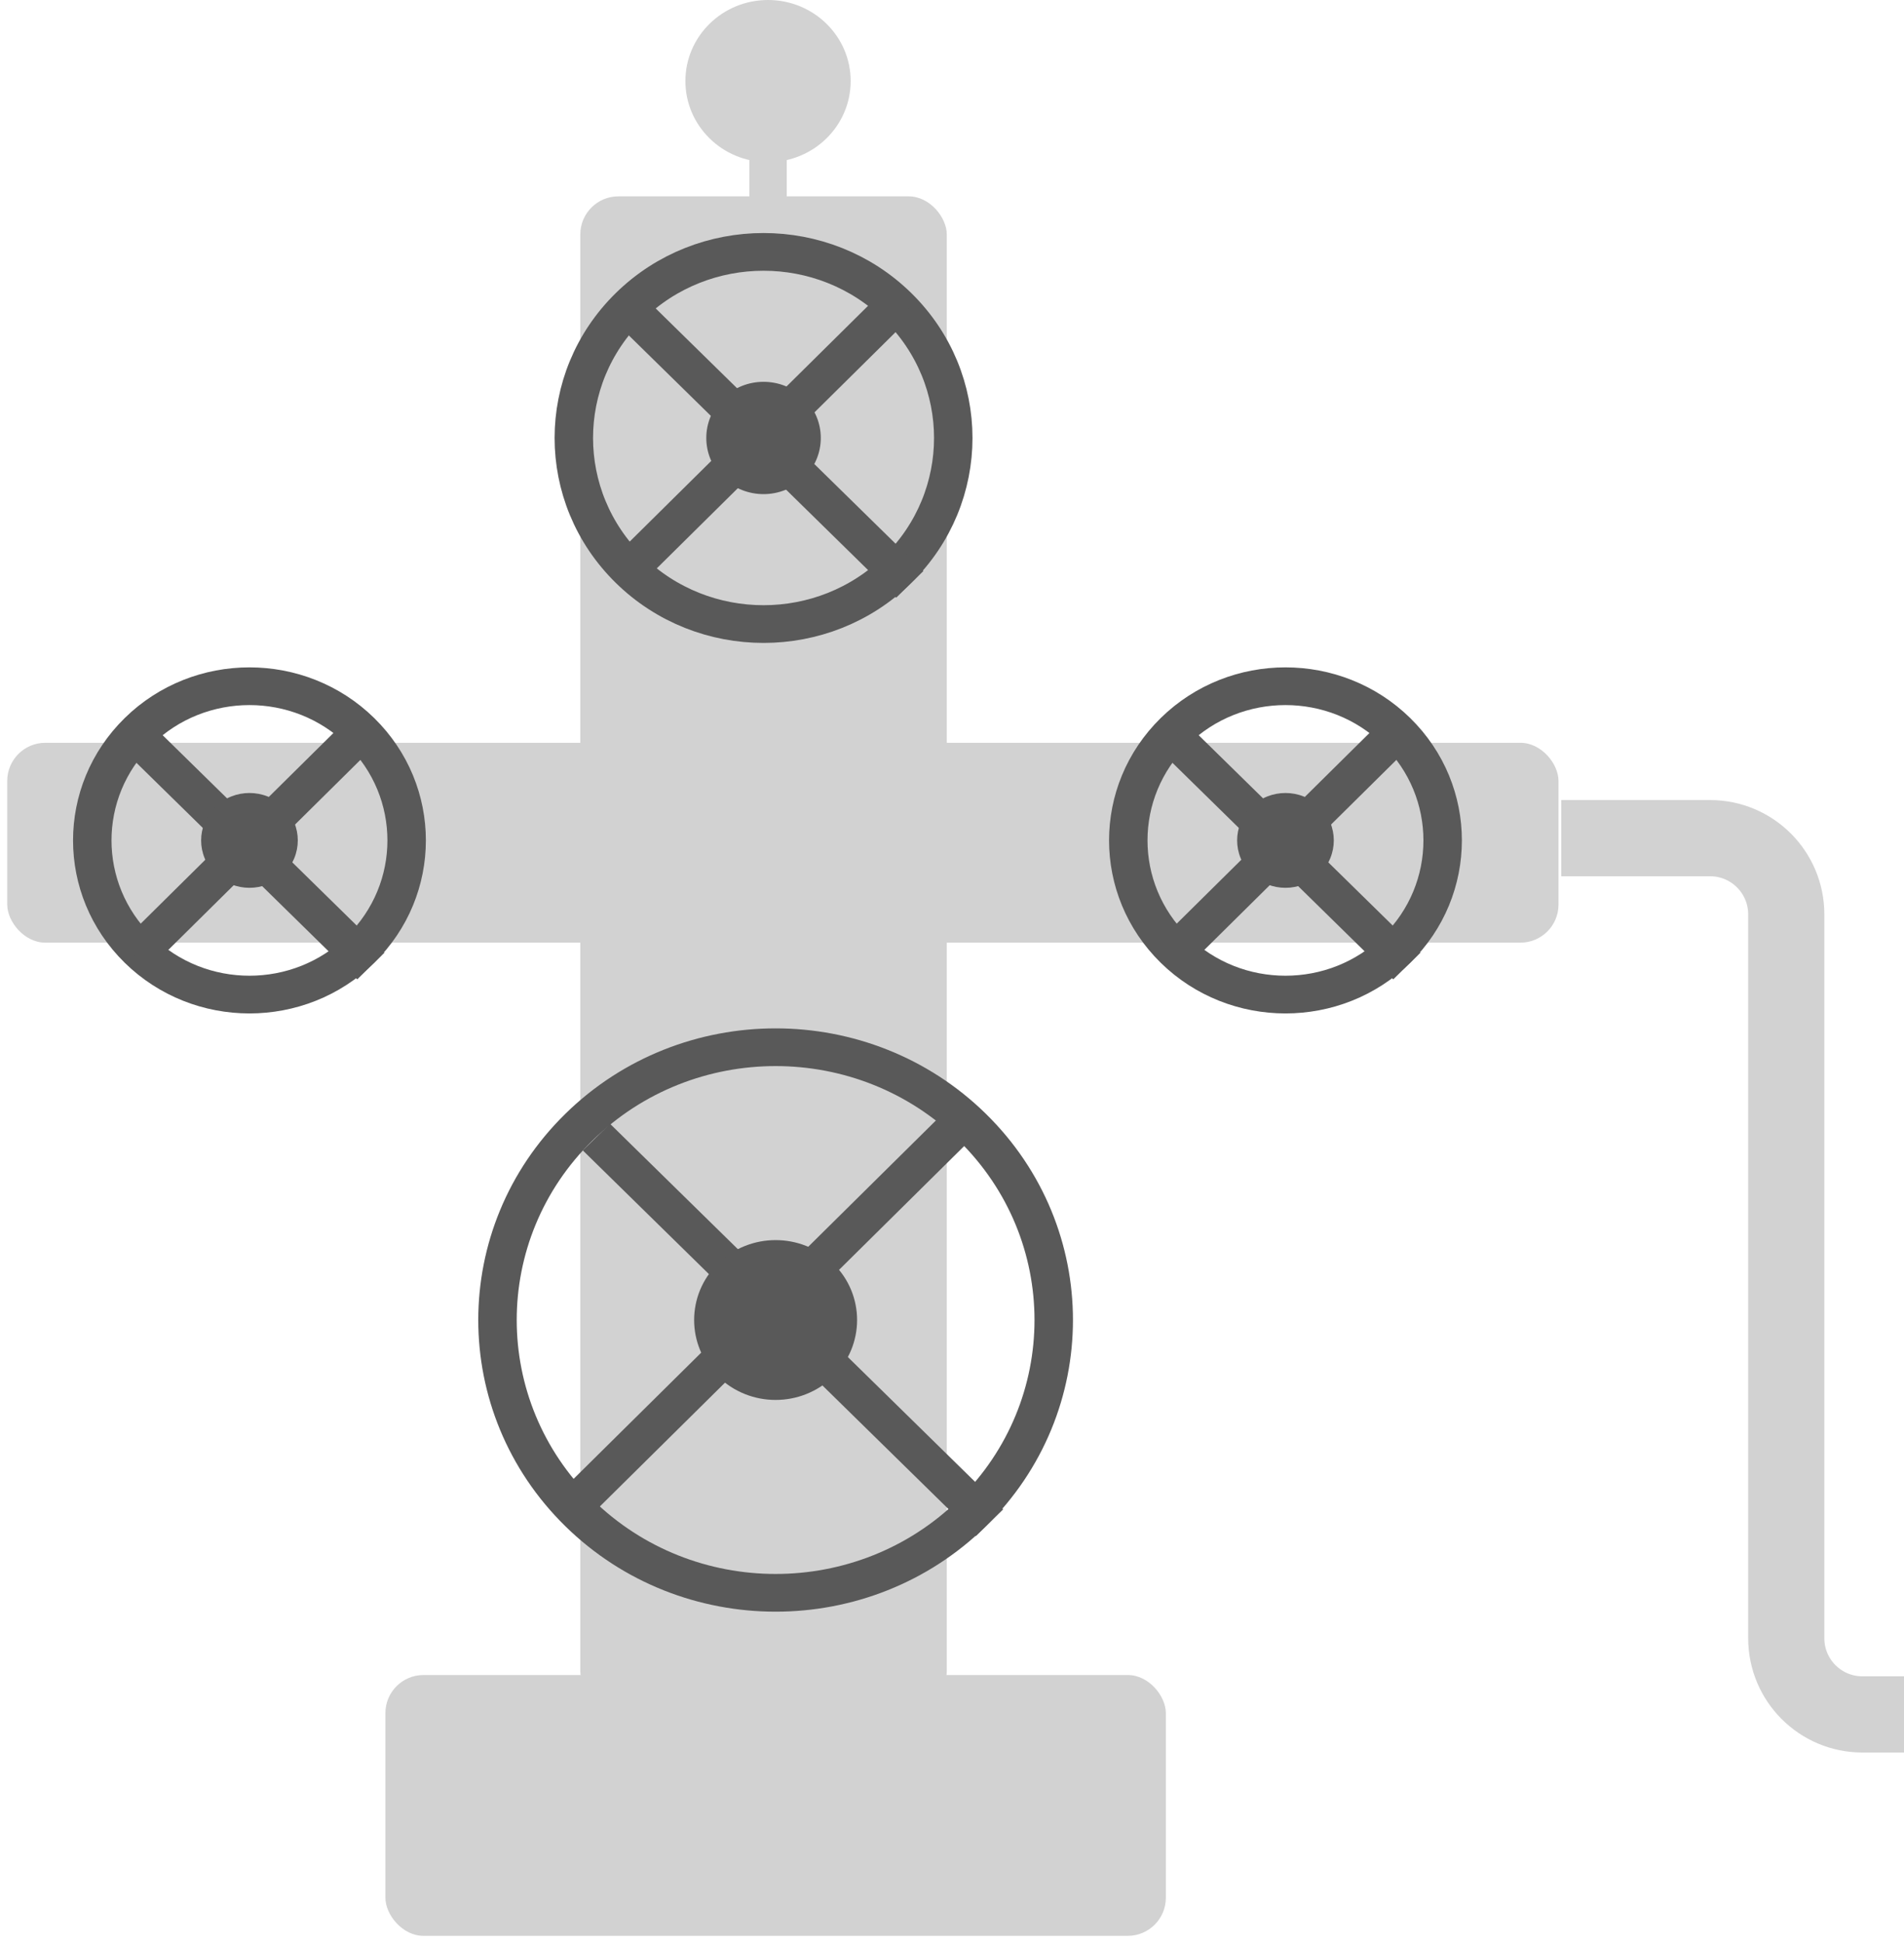 <svg width="50" height="51" viewBox="0 0 50 51" fill="none" xmlns="http://www.w3.org/2000/svg">
<rect x="15.239" y="5.154" width="9.624" height="39.707" rx="1" fill="#D2D2D2"/>
<rect x="0.19" y="19.497" width="40.737" height="5.246" rx="1" fill="#D2D2D2"/>
<rect x="10.121" y="43.966" width="20.495" height="6.846" rx="1" fill="#D2D2D2"/>
<rect x="19.679" y="3.219" width="0.981" height="6.191" fill="#D2D2D2"/>
<ellipse cx="20.169" cy="2.128" rx="2.17" ry="2.128" fill="#D2D2D2"/>
<circle r="4.088" transform="matrix(0.714 0.7 -0.714 0.7 33.757 22.059)" stroke="#595959"/>
<line y1="-0.5" x2="8.579" y2="-0.5" transform="matrix(-0.711 0.703 -0.716 -0.698 36.494 18.714)" stroke="#595959"/>
<line y1="-0.5" x2="8.579" y2="-0.5" transform="matrix(-0.714 -0.7 0.714 -0.7 37.301 25.007)" stroke="#595959"/>
<circle r="1.257" transform="matrix(0.714 0.7 -0.714 0.7 33.757 22.059)" fill="#595959"/>
<circle r="7.233" transform="matrix(0.714 0.7 -0.714 0.7 20.368 34.648)" stroke="#595959"/>
<line y1="-0.5" x2="14.459" y2="-0.5" transform="matrix(-0.711 0.703 -0.716 -0.698 24.981 29.011)" stroke="#595959"/>
<line y1="-0.5" x2="14.459" y2="-0.5" transform="matrix(-0.714 -0.7 0.714 -0.7 26.343 39.618)" stroke="#595959"/>
<circle r="2.119" transform="matrix(0.714 0.7 -0.714 0.7 20.368 34.648)" fill="#595959"/>
<circle r="4.934" transform="matrix(0.714 0.7 -0.714 0.7 20.051 11.496)" stroke="#595959"/>
<line y1="-0.5" x2="10.161" y2="-0.5" transform="matrix(-0.711 0.703 -0.716 -0.698 23.293 7.535)" stroke="#595959"/>
<line y1="-0.5" x2="10.161" y2="-0.5" transform="matrix(-0.714 -0.7 0.714 -0.7 24.249 14.988)" stroke="#595959"/>
<circle r="1.489" transform="matrix(0.714 0.7 -0.714 0.7 20.051 11.496)" fill="#595959"/>
<circle r="4.088" transform="matrix(0.714 0.7 -0.714 0.7 6.551 22.059)" stroke="#595959"/>
<line y1="-0.5" x2="8.579" y2="-0.5" transform="matrix(-0.711 0.703 -0.716 -0.698 9.288 18.714)" stroke="#595959"/>
<line y1="-0.5" x2="8.579" y2="-0.5" transform="matrix(-0.714 -0.7 0.714 -0.7 10.095 25.007)" stroke="#595959"/>
<circle r="1.257" transform="matrix(0.714 0.7 -0.714 0.7 6.551 22.059)" fill="#595959"/>
<path d="M41 22H44.908C46.012 22 46.908 22.895 46.908 24V43C46.908 44.105 47.803 45 48.908 45H53" stroke="#D2D2D2" stroke-width="2"/>
</svg>
